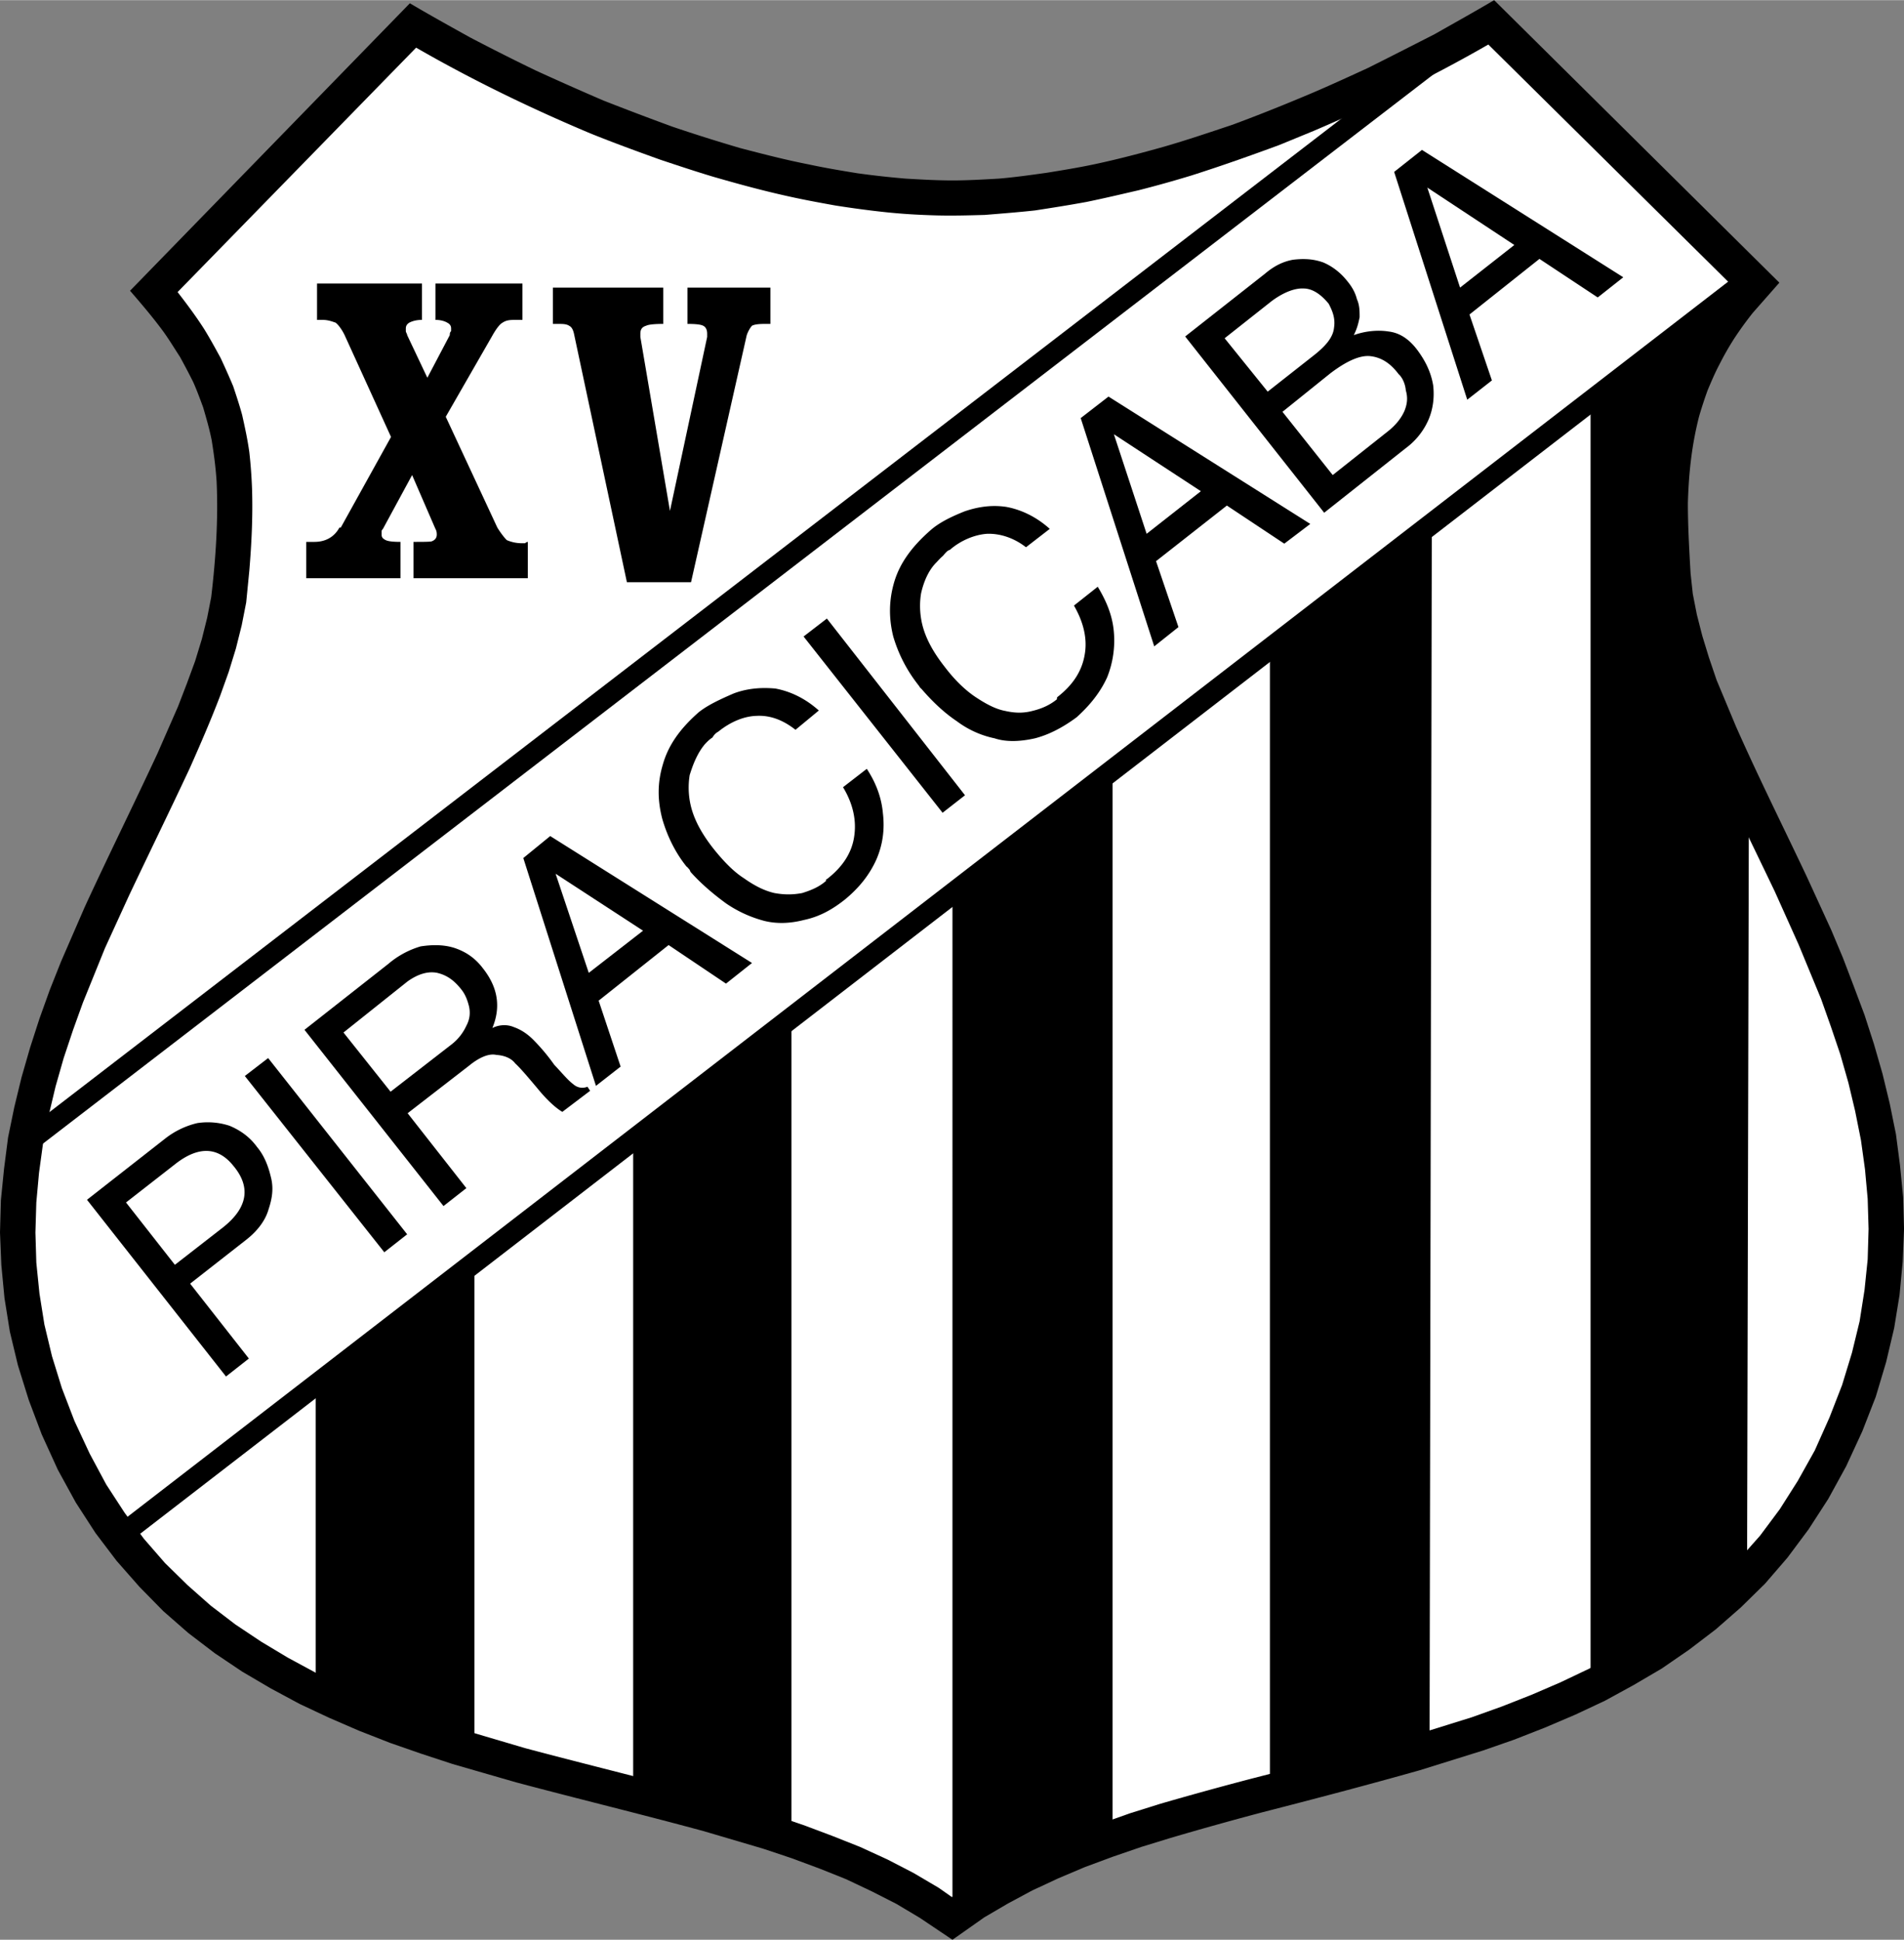 <svg xmlns="http://www.w3.org/2000/svg" width="2454" height="2500" viewBox="0 0 209.64 213.541"><rect x="0" y="0" width="209.64" height="213.541" fill="#808080" stroke="none"/><path d="M101.265 211.121l-2.567-1.53-2.716-1.382-2.814-1.333-2.962-1.185-3.061-1.135-3.11-1.038-6.518-1.925c-6.912-1.876-13.825-3.554-20.688-5.381l-7.011-2.024-3.456-1.135-3.407-1.185-3.407-1.333-3.309-1.432-3.258-1.53-3.209-1.728-3.11-1.827-3.012-2.024-2.913-2.222-2.765-2.419-2.617-2.667-2.519-2.864-2.32-3.061-2.172-3.358-1.975-3.604-1.778-3.9-1.432-3.802-1.185-3.802-.889-3.704-.592-3.703-.346-3.653L0 135.678l.099-3.554.346-3.457.444-3.456.691-3.357.791-3.259.938-3.258 1.037-3.209 1.135-3.16 1.235-3.111 2.617-6.023c2.617-5.678 5.382-11.257 7.999-16.885l2.271-5.185.988-2.567.889-2.419.741-2.42.592-2.37.444-2.271c.494-4.197.79-8.493.592-12.739-.099-1.53-.296-3.012-.543-4.542-.247-1.234-.592-2.419-.938-3.604-.346-.938-.691-1.876-1.086-2.765a73.75 73.75 0 0 0-1.481-2.814c-.643-.987-1.235-1.975-1.926-2.913-1.136-1.53-2.321-2.913-3.556-4.345L45.129.347c2.172 1.283 4.395 2.518 6.616 3.752a251.865 251.865 0 0 0 7.258 3.654 338.752 338.752 0 0 0 7.456 3.308 349.47 349.47 0 0 0 7.554 2.864c2.469.839 4.987 1.629 7.505 2.369 2.468.642 4.937 1.284 7.455 1.778 1.827.395 3.604.691 5.431.988 1.777.247 3.555.444 5.333.592 1.728.1 3.407.198 5.135.198 1.629 0 3.357-.098 5.085-.198 1.778-.148 3.505-.395 5.283-.642 1.827-.297 3.653-.592 5.48-.988 2.518-.543 4.938-1.184 7.406-1.875 2.568-.741 5.037-1.581 7.554-2.419a196.467 196.467 0 0 0 7.504-2.963c2.518-1.037 4.988-2.172 7.457-3.308 2.468-1.234 4.887-2.469 7.307-3.703 2.173-1.234 4.395-2.468 6.566-3.752l31.402 31.105-2.913 3.308a37.787 37.787 0 0 0-2.073 2.864 32.681 32.681 0 0 0-1.63 2.863c-.494.938-.888 1.876-1.283 2.815a48.003 48.003 0 0 0-.938 2.864 38.074 38.074 0 0 0-.889 4.74c-.198 1.58-.296 3.16-.346 4.79 0 2.567.148 5.184.296 7.751l.246 2.271.445 2.272.593 2.32.741 2.419.839 2.469 2.123 5.085c2.469 5.58 5.185 11.011 7.801 16.541l2.715 5.924 1.285 3.062 1.185 3.11 1.185 3.16 1.037 3.209.939 3.259.79 3.259.691 3.407.444 3.407.346 3.506.098 3.505-.147 3.604-.346 3.654-.593 3.654-.888 3.752-1.136 3.802-1.482 3.802-1.777 3.851-1.976 3.604-2.172 3.357-2.32 3.11-2.469 2.863-2.666 2.618-2.766 2.418-2.912 2.222-3.012 2.074-3.111 1.827-3.16 1.728-3.258 1.53-3.358 1.432-3.407 1.333-3.407 1.186-6.962 2.172c-5.776 1.629-11.603 3.16-17.379 4.641a381.3 381.3 0 0 0-10.072 2.815l-3.21.987-3.16 1.086-3.061 1.136-2.913 1.233-2.864 1.333-2.667 1.432-2.617 1.531-3.505 2.468-3.605-2.421z"/><path d="M94.699 203.32l-3.111-1.234-3.16-1.185-3.209-1.086-6.666-1.975c-6.912-1.877-13.824-3.556-20.688-5.382l-6.863-2.025-3.407-1.086-3.308-1.135-3.259-1.284-3.209-1.333-3.111-1.482-3.012-1.629-2.962-1.777-2.814-1.876-2.715-2.074-2.568-2.271-2.468-2.419-2.32-2.667-2.124-2.864-2.024-3.11-1.827-3.407-1.679-3.604-1.382-3.604-1.086-3.505-.84-3.506-.542-3.407-.346-3.406-.099-3.309.099-3.308.296-3.259.445-3.258.641-3.16.741-3.11.888-3.111 1.038-3.11 1.086-3.011 2.419-5.974 2.666-5.826c2.222-4.691 4.493-9.333 6.666-13.973 1.185-2.667 2.32-5.283 3.357-7.999l.938-2.617.79-2.568.643-2.567.494-2.518.345-3.505c.248-3.012.396-5.974.297-9.036a53.833 53.833 0 0 0-.297-4c-.197-1.432-.494-2.764-.79-4.098-.296-1.086-.642-2.123-.987-3.16a86.225 86.225 0 0 0-1.382-3.11c-.592-1.086-1.185-2.173-1.827-3.21-.889-1.382-1.876-2.715-2.913-4.048L45.818 5.233c6.172 3.555 12.59 6.665 19.158 9.43 2.567 1.037 5.134 1.975 7.751 2.913 1.926.642 3.851 1.284 5.826 1.876 2.568.74 5.085 1.432 7.702 2.024 1.926.444 3.802.79 5.728 1.135 1.876.296 3.703.543 5.58.741 1.875.197 3.653.295 5.48.346 1.827.049 3.555 0 5.382-.05 1.827-.148 3.703-.295 5.53-.493 1.925-.296 3.801-.593 5.677-.938 1.926-.395 3.803-.839 5.728-1.284a128.899 128.899 0 0 0 5.826-1.629c3.258-1.037 6.468-2.173 9.678-3.357l3.851-1.581c6.566-2.813 12.985-5.924 19.157-9.479l26.712 26.415c-1.086 1.234-2.025 2.518-2.914 3.851a53.674 53.674 0 0 0-1.876 3.209c-.495 1.086-.987 2.124-1.432 3.209-.346 1.086-.691 2.123-1.037 3.209a59.106 59.106 0 0 0-.89 4.246c-.147 1.382-.296 2.765-.395 4.148a92.189 92.189 0 0 0 .099 8.245l.148 2.024.247 2.468.494 2.568.643 2.518.789 2.617.938 2.567 2.123 5.283c2.518 5.629 5.234 11.109 7.9 16.688l2.616 5.826 2.469 5.975 1.086 3.061 1.037 3.062.888 3.11.741 3.11.641 3.209.445 3.209.296 3.259.099 3.308-.099 3.358-.346 3.357-.542 3.456-.84 3.456-1.086 3.555-1.382 3.555-1.629 3.653-1.876 3.357-1.975 3.11-2.172 2.914-2.321 2.617-2.468 2.468-2.568 2.222-2.715 2.074-2.814 1.926-2.913 1.777-3.061 1.58-3.111 1.481-3.209 1.383-3.259 1.283-3.308 1.185-6.813 2.123c-5.727 1.629-11.503 3.111-17.28 4.592a391.446 391.446 0 0 0-10.221 2.815l-3.309 1.037-3.209 1.136-3.16 1.185-3.11 1.284-3.012 1.382-2.864 1.531-2.765 1.679-1.481 1.036-1.48-1.036-2.765-1.629-2.864-1.481-3.013-1.382z" fill="#fff"/><path d="M104.87 99.29l17.626-14.367V201.74l-17.626 8.739zM139.826 71.345l17.824-14.368-.247 135.283-17.577 5.185zM175.128 44.781l17.676-14.417c-15.651 19.799-9.528 39.45-.247 59.052l-.197 84.033-17.232 12.837V44.781zM34.759 152.416l17.478-13.479v54.114l-17.478-6.913zM69.715 125.409l17.43-13.43v90.106l-17.43-4.888zM161.551 43.991l-8.048-25.081 3.061-2.419 22.168 14.021-2.814 2.222-6.418-4.245-7.702 6.121 2.468 7.258zM145.8 56.434L130.494 37.03l8.789-6.913c.987-.84 1.975-1.333 3.062-1.531 1.185-.148 2.271-.098 3.356.295.939.396 1.876 1.087 2.618 2.024.494.593.89 1.235 1.086 2.025.296.642.296 1.333.296 1.975-.147.74-.296 1.283-.642 1.975 1.235-.444 2.617-.592 3.851-.395 1.185.148 2.173.79 3.062 1.926.938 1.233 1.58 2.518 1.827 3.999.148 1.284 0 2.617-.543 3.851a7.735 7.735 0 0 1-2.469 3.061l-8.987 7.112zM127.087 71.147l-8.096-25.131 3.061-2.37 22.218 14.021-2.864 2.173-6.32-4.196-7.8 6.122 2.467 7.258zM101.512 75.887l-.247-.247c-.049-.148-.148-.197-.197-.296a15.809 15.809 0 0 1-2.716-5.283c-.494-1.976-.494-3.95.099-5.974.593-2.025 1.876-3.851 3.95-5.678.987-.889 2.32-1.531 3.801-2.124 1.432-.493 2.963-.74 4.592-.493 1.629.296 3.309 1.086 4.789 2.419l-2.617 2.024c-1.333-1.038-2.864-1.531-4.296-1.481-1.382.098-2.912.74-4.097 1.777-.247.05-.444.296-.741.643-.345.296-.592.592-.74.74-.84.84-1.383 2.074-1.679 3.407-.198 1.185-.148 2.617.296 3.999s1.234 2.716 2.321 4.098c1.086 1.432 2.222 2.518 3.308 3.259 1.185.79 2.271 1.383 3.357 1.58 1.086.247 2.024.247 2.962 0 1.037-.247 1.925-.642 2.715-1.283v-.148l.049-.098c1.777-1.383 2.716-2.913 3.013-4.691.296-1.679-.1-3.505-1.186-5.382l2.617-2.073c.987 1.629 1.629 3.209 1.777 4.986a10.903 10.903 0 0 1-.74 4.987c-.741 1.629-1.876 3.061-3.358 4.395-1.53 1.135-3.061 1.925-4.591 2.32-1.531.346-3.111.444-4.444 0a10.491 10.491 0 0 1-4.147-1.876c-1.332-.891-2.615-2.075-3.85-3.507zM91.045 68.085l15.207 19.454-2.469 1.926-15.305-19.404zM76.035 95.982s-.099-.247-.148-.296c-.148-.148-.197-.247-.296-.296-1.234-1.53-2.123-3.357-2.666-5.233-.543-2.074-.543-3.999.049-5.974.592-2.124 1.876-3.95 3.95-5.776.987-.791 2.37-1.432 3.852-2.074 1.432-.543 2.962-.691 4.591-.543 1.629.296 3.308 1.086 4.789 2.419l-2.567 2.123c-1.383-1.086-2.814-1.629-4.345-1.531-1.383.049-2.864.691-4.147 1.728a1.595 1.595 0 0 0-.642.642c-.445.296-.691.592-.839.74-.791.938-1.284 2.124-1.679 3.407a8.642 8.642 0 0 0 .296 4c.444 1.382 1.234 2.715 2.32 4.098 1.185 1.481 2.271 2.567 3.357 3.259 1.185.839 2.271 1.382 3.357 1.629 1.086.197 2.024.197 3.062 0 .938-.296 1.826-.642 2.617-1.333v-.148l.099-.05c1.729-1.333 2.765-2.913 3.011-4.739.248-1.679-.098-3.506-1.234-5.382l2.617-2.024c1.037 1.58 1.63 3.209 1.778 4.937.197 1.679 0 3.407-.741 5.086-.741 1.629-1.827 3.012-3.357 4.295-1.531 1.235-2.963 1.976-4.592 2.321-1.531.395-3.012.444-4.394.098a13.502 13.502 0 0 1-4.197-1.925c-1.284-.94-2.666-2.076-3.901-3.458zM65.618 119.533l-7.999-25.082 2.963-2.419 22.217 13.973-2.863 2.271-6.32-4.246-7.702 6.122 2.419 7.258zM48.831 132.765l-15.306-19.404 9.233-7.258a9.683 9.683 0 0 1 3.554-1.926c1.284-.197 2.519-.197 3.654.148 1.234.395 2.32 1.086 3.209 2.271 1.679 2.124 1.975 4.296 1.037 6.567.791-.396 1.679-.396 2.37-.099.839.296 1.53.79 2.124 1.382a21.75 21.75 0 0 1 2.32 2.765c.889.938 1.482 1.679 2.074 2.123.494.445 1.086.494 1.58.297l.297.444-3.062 2.321c-.74-.444-1.679-1.284-2.765-2.617-1.038-1.235-1.876-2.222-2.419-2.715-.444-.593-1.235-.889-2.074-.938-.839-.198-1.926.296-3.012 1.185l-6.764 5.234 6.468 8.246-2.518 1.974zM29.525 116.472l15.306 19.403-2.518 1.976-15.355-19.404zM20.934 141.307l6.468 8.246-2.518 1.976-15.305-19.455 8.64-6.764a9.103 9.103 0 0 1 3.505-1.679 7.645 7.645 0 0 1 3.555.297c1.185.493 2.222 1.234 3.012 2.32.79.938 1.234 2.074 1.53 3.308.297 1.136.198 2.223-.247 3.555-.345 1.234-1.235 2.419-2.518 3.407l-6.122 4.789zM42.165 58.211s-.148.147-.148.247v.395c0 .296.148.445.445.593s.889.198 1.629.198v3.999H33.722v-3.999h.889c1.185 0 2.172-.494 2.765-1.58h.148l5.53-9.973-5.086-11.159c-.296-.642-.74-1.234-1.036-1.432-.444-.147-.84-.296-1.432-.296h-.592v-3.999h11.554v3.999c-.643 0-1.086.148-1.382.296-.248.148-.396.346-.396.642v.297c0 .148.148.295.148.444l2.222 4.691 2.469-4.691c0-.148 0-.296.147-.444v-.297c0-.296-.147-.494-.444-.642-.247-.147-.691-.296-1.283-.296v-3.999h9.578v3.999H56.83c-.592 0-1.037 0-1.481.296-.297.148-.691.642-1.136 1.432l-5.134 8.937 5.678 12.195c.296.494.74 1.086 1.037 1.382a4.152 4.152 0 0 0 1.629.346h.395s.148-.148.296-.148v3.999h-12.59v-3.999c.938 0 1.679 0 1.975-.05.444-.148.592-.444.592-.741 0-.148 0-.395-.148-.641l-2.567-5.925-3.211 5.924zm35.697-21.132v-.148-.198c0-.443-.148-.74-.444-.888s-.889-.198-1.728-.198v-3.999h9.134v3.999h-.592c-.691 0-1.136.05-1.432.198-.148.148-.444.593-.592 1.086l-6.123 27.156h-7.06l-5.826-27.354c-.099-.443-.247-.74-.543-.888-.296-.198-.741-.198-1.186-.198h-.592v-3.999h12.146v3.999c-.839 0-1.58.05-1.876.198-.494.148-.642.445-.642.888v.346l3.259 19.157 4.097-19.157z"/><path fill="#fff" d="M160.76 31.648l5.975-4.69-9.579-6.32zM139.579 43.103l5.085-4c1.382-1.086 2.123-2.024 2.222-3.061.148-.988-.148-1.778-.592-2.617-.889-1.086-1.827-1.678-2.766-1.678-.938-.05-2.172.395-3.505 1.382l-5.185 4.097 4.741 5.877zM146.738 52.286l6.171-4.889c.79-.641 1.383-1.381 1.729-2.172.296-.74.395-1.432.147-2.271-.049-.642-.346-1.382-.789-1.777-.889-1.186-1.876-1.827-3.062-1.975-1.136-.149-2.617.493-4.444 1.875l-5.282 4.247 5.53 6.962zM126.249 58.754l5.974-4.69-9.579-6.271zM64.827 107.091l5.975-4.641-9.628-6.27zM43.004 120.175l6.813-5.283a5.495 5.495 0 0 0 1.531-1.976c.395-.74.444-1.432.296-2.123-.197-.79-.444-1.382-.889-1.925-.79-.988-1.58-1.531-2.617-1.777-.987-.198-2.073.098-3.259.938l-7.06 5.629 5.185 6.517zM13.875 132.37l5.381 6.863 5.333-4.147c2.666-2.124 3.061-4.394 1.135-6.715-1.679-2.124-3.851-2.271-6.468-.198l-5.381 4.197z"/><path d="M4.275 126.242l-1.372-1.866L162.359 1.772l1.373 1.865zM15.158 169.055l-1.383-1.876L192.31 29.426l1.382 1.876z"/></svg>